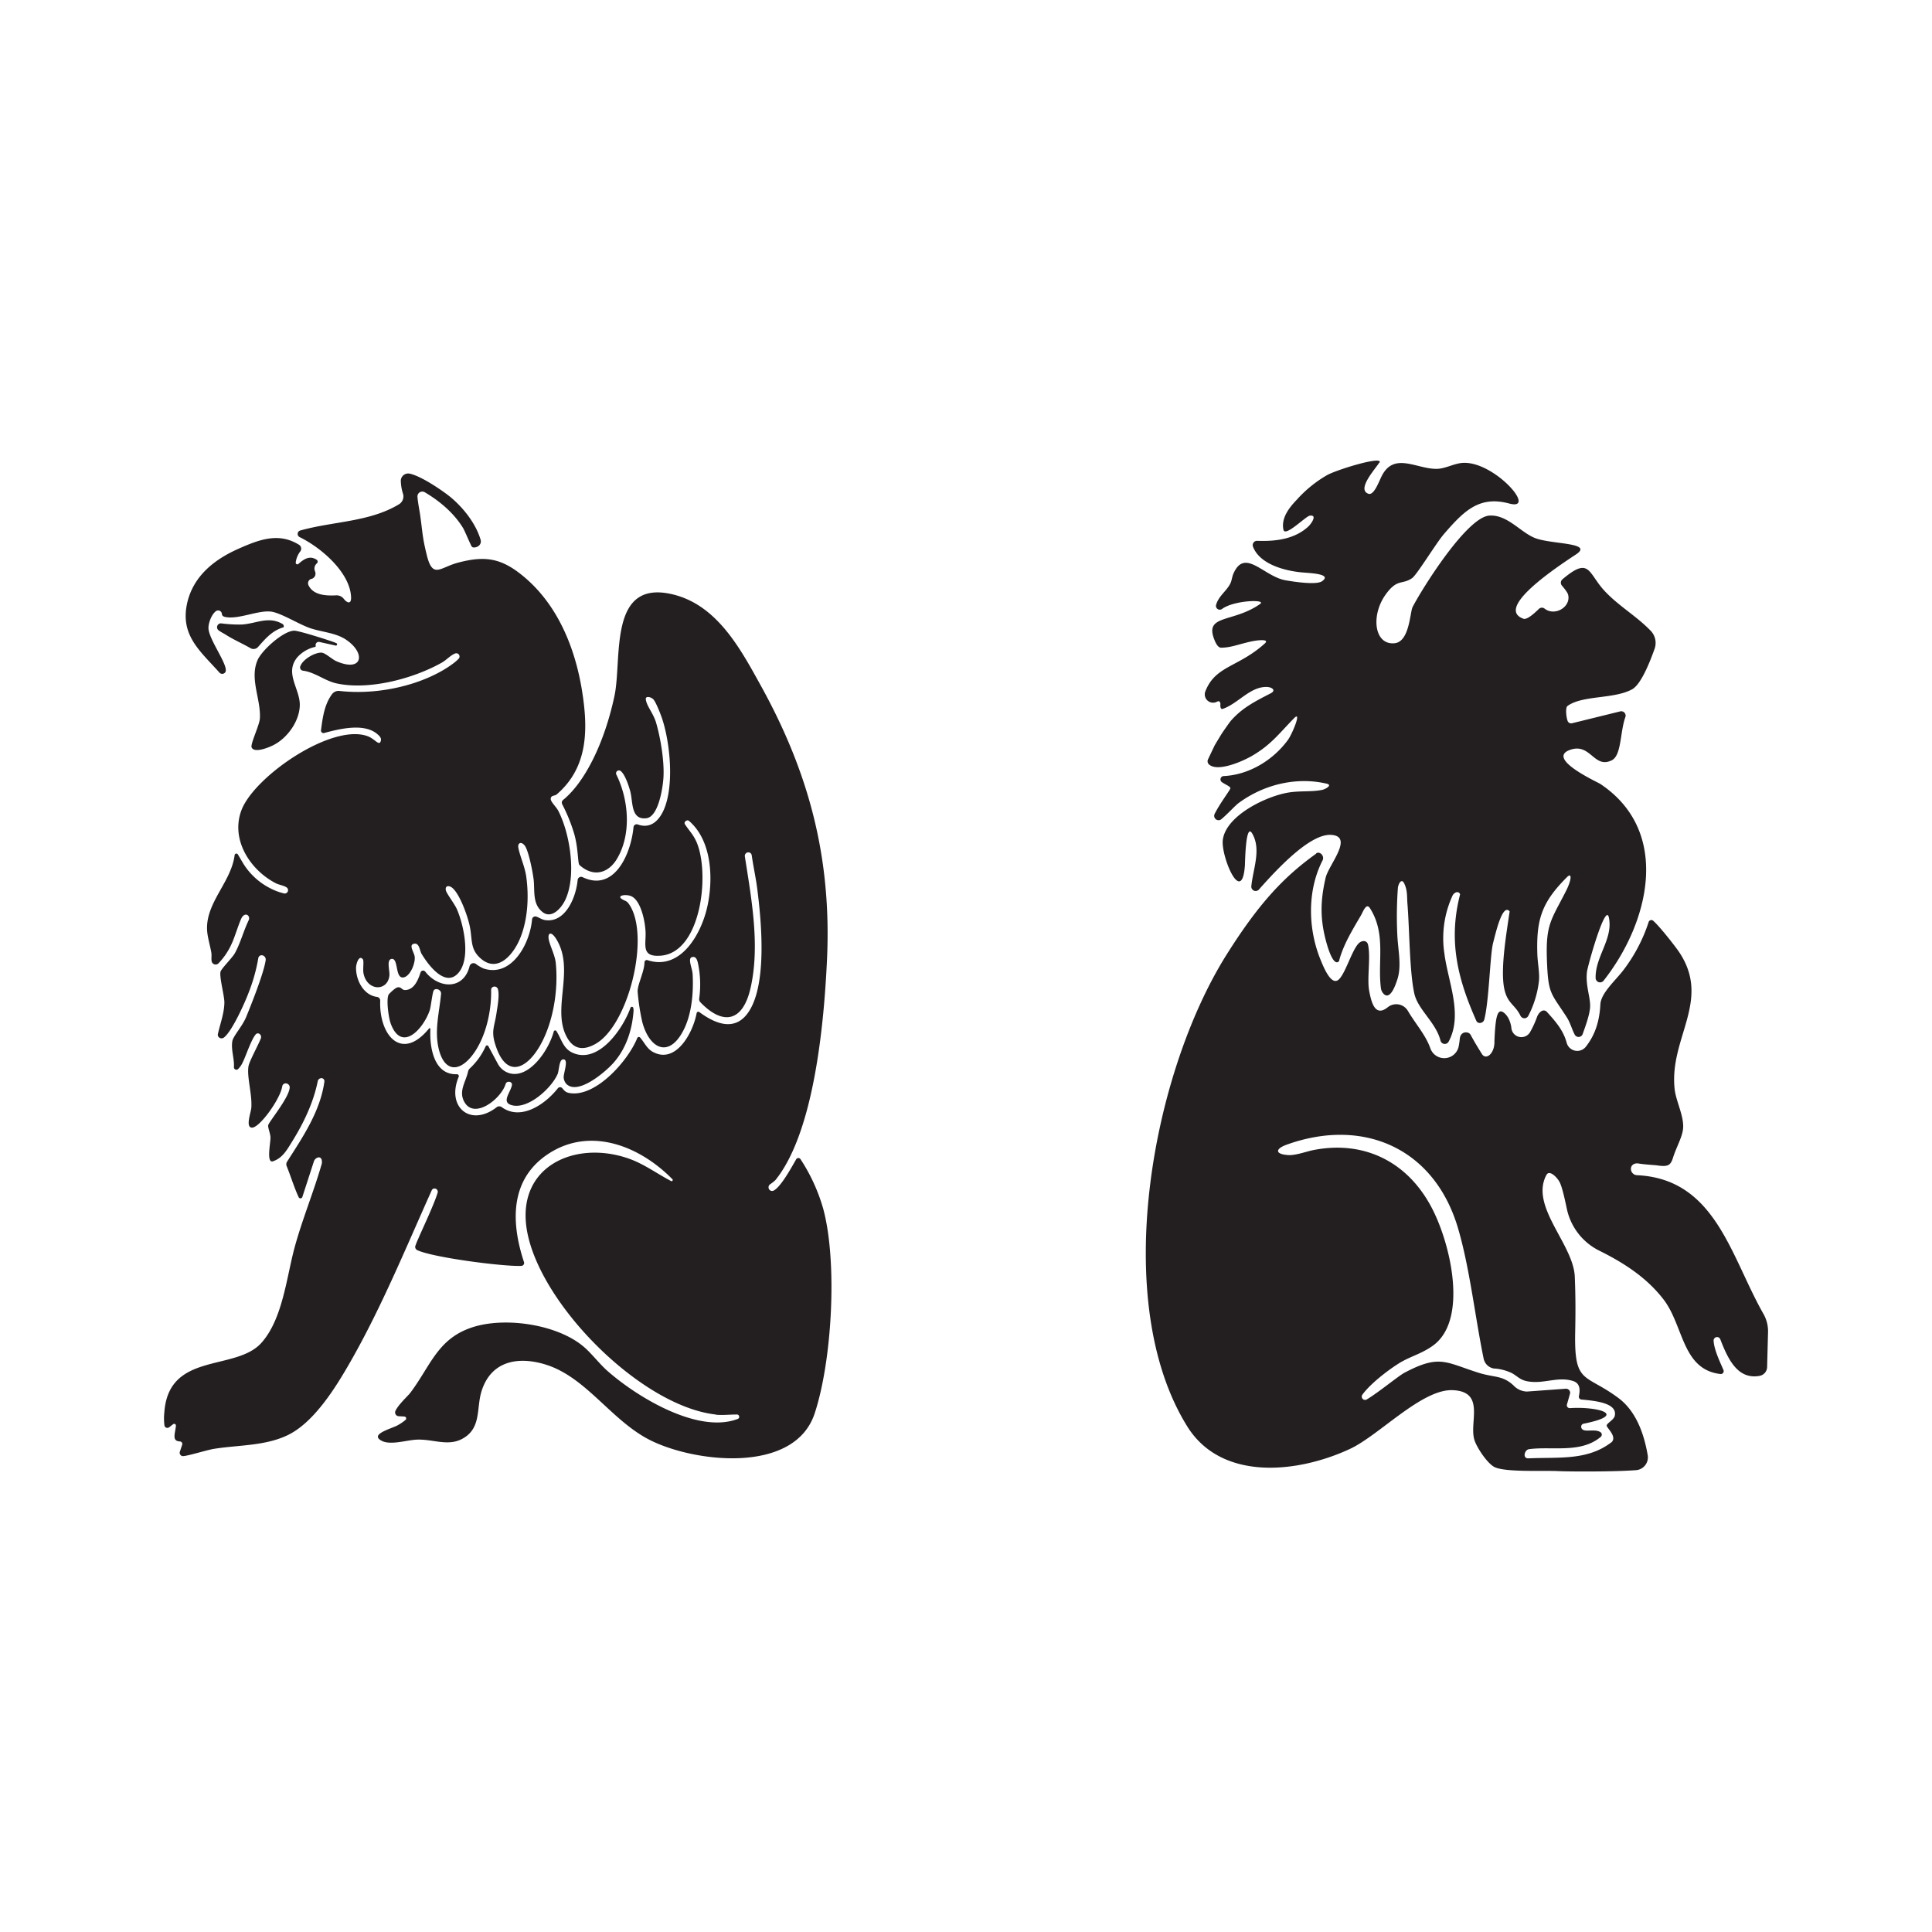 <svg id="Livello_1" data-name="Livello 1" xmlns="http://www.w3.org/2000/svg" viewBox="0 0 841.89 841.89">
  <defs>
    <style>
      .cls-1 {
        fill: #231f20;
      }
    </style>
  </defs>
  <title>Glos</title>
  <g>
    <g>
      <path class="cls-1" d="M311.87,616.39C279.21,612.7,235,568.08,229.59,536c-4.69-27.73,21-39.37,44.45-31.11,6.65,2.34,12.22,6.54,18.4,9.77a.5.5,0,0,0,.58-.79c-13.95-14.25-35.49-23.15-53.92-11.17-17,11.07-16.5,29.89-10.77,47.26a1.26,1.26,0,0,1-1.13,1.66c-7.52.38-38.53-3.61-45.39-6.86a1.55,1.55,0,0,1-.82-1.83,32.16,32.16,0,0,1,1.3-3.2c.89-2.27,7-15.08,8.41-20a1.42,1.42,0,0,0-1.42-1.83,1.3,1.3,0,0,0-1.14.77c-11.22,24.95-22,51.28-35.6,75-6.26,10.93-15.74,26.31-27.36,31.8-9.91,4.69-21.4,4.17-32,5.89-2.94.47-12,3.3-13.59,3.15h0a1.46,1.46,0,0,1-1.21-1.93l1-3a1.1,1.1,0,0,0-1-1.46c-3.66-.15-2-3.6-1.72-6.83a.76.76,0,0,0-1.22-.68l-1.77,1.37a1.29,1.29,0,0,1-2-.76,24.2,24.2,0,0,1-.06-5.75c1.89-26.6,31.06-17.75,42.31-30.32,9.29-10.4,10.92-28.55,14.46-41.56,3.29-12.1,8.32-24.24,11.8-36.35a1.45,1.45,0,0,0,.06-.3c.26-2.09-.71-3-2-2.44a2.63,2.63,0,0,0-1.48,1.66l-5,15.41a.87.87,0,0,1-1.65.05,1.89,1.89,0,0,0-.11-.25c-1.87-4.09-3.34-8.94-5.08-13.23a2.06,2.06,0,0,1,.16-1.9c6.87-10.76,14.49-22,16.28-34.92a1.33,1.33,0,0,0-1.59-1.48,1.73,1.73,0,0,0-1.32,1.34c-1.86,9.3-6.15,18.21-11.11,26.2-2.31,3.71-4.27,7.41-8.65,8.74-2.65.27-.72-8.35-.83-10.58-.09-1.69-1.14-4.12-1-5.14.16-1.42,9-11.82,9.38-16.43a1.76,1.76,0,0,0-1.7-1.88,1.52,1.52,0,0,0-1.55,1.3c-.84,5.53-9.83,18-13.17,18-3-.06-.44-6.64-.3-8.72.4-5.87-2-13.37-1.24-18,.34-2.19,4.19-9.1,5.39-12.18a1.66,1.66,0,0,0-.66-2h0a1.21,1.21,0,0,0-1.52.19c-2,2.19-4.62,10.21-5.68,12.15a9.73,9.73,0,0,1-2.17,3.13,1.09,1.09,0,0,1-1.7-1c.21-3.76-1.33-7.52-.7-11.26.38-2.23,4.44-6.56,6.08-10.65,2-4.89,7.69-19.06,8.46-24.69a1.87,1.87,0,0,0-1.45-2.07,1.47,1.47,0,0,0-1.77,1.23A75.93,75.93,0,0,1,108.17,433c-1.13,3.05-6.85,16.24-10.59,19.11a1.68,1.68,0,0,1-2,.05,1.5,1.5,0,0,1-.63-1.56c1-4.54,2.77-9.06,2.83-13.75,0-3-2.23-11-1.69-13.39.29-1.29,5.12-6.08,6.2-8,2.46-4.37,3.85-9.88,6.09-14.48a1.86,1.86,0,0,0-.09-1.77l0,0a1.35,1.35,0,0,0-1.68-.55,2.76,2.76,0,0,0-1,.81c-1,1.2-3.37,9.11-4.55,11.54a30,30,0,0,1-5.84,8.76,1.77,1.77,0,0,1-3-.93c-.2-1.18.08-2.51-.14-3.8-.53-3-1.69-6.76-1.84-9.75-.6-12,10.5-20.88,12-32.64a.77.77,0,0,1,1.44-.29l2,3.39a28.58,28.58,0,0,0,5.09,6.39,29.09,29.09,0,0,0,7.13,5,25.3,25.3,0,0,0,6,2.21,1.46,1.46,0,0,0,1-2.65c-1.33-.88-3.33-1.1-4.74-1.83-11.12-5.74-19.71-18.92-15-31.67,5.4-14.73,39.41-38.18,55.05-32.39,3.3,1.22,5.09,4.62,5.76,1.93.31-1.25-.77-2.17-1.6-2.89-5.66-4.8-16.07-2.35-23.12-.43a1.1,1.1,0,0,1-1.37-1.21c.73-5.57,1.45-11.11,4.78-15.69a3.56,3.56,0,0,1,3.27-1.43c14.77,1.67,31.95-1.5,44.78-8.84,1.06-.61,5.18-3.06,7.15-5.2a1.41,1.41,0,0,0-1.57-2.27c-2.08.84-3.78,2.86-5.82,4-12.44,7-31.8,12.11-45.89,9-5-1.1-9.35-4.86-14.58-5.53a1.41,1.41,0,0,1-1.16-1.86c1.13-3.21,6.42-6.06,9.17-6,1.66,0,4.58,2.87,6.56,3.74,11.54,5,12.94-3.56,4.21-9.39-4.43-3-10.59-3.31-15.58-5s-12.94-6.77-17.21-7.24c-5.47-.59-13.4,3.2-19.1,2.47-1.63-.21-2.1-.56-2.21-1.52A1.64,1.64,0,0,0,94,266.39c-2,1.61-3.22,5.33-3.16,7.36.16,5,8.71,16.05,7.43,19l-.09.17a1.62,1.62,0,0,1-2.56.17c-8.37-9.42-17.32-16.26-14-30.54,2.74-11.64,11.88-18.8,22.25-23.4,9.28-4.12,17.64-7.24,26.48-1.73a2,2,0,0,1,.46,2.91,9.89,9.89,0,0,0-1.94,4.78.71.71,0,0,0,1.16.64c2.43-2.18,5-3.84,8-1.8a1,1,0,0,1,.07,1.53,2.91,2.91,0,0,0-.92,3.2l.17.51a2.38,2.38,0,0,1-1.58,3.07l-.14,0a2,2,0,0,0-1.14,2.89c2.13,4.21,7.47,4.51,12,4.28a3.93,3.93,0,0,1,3.31,1.51c1.31,1.72,3.27,2.61,3.19-.58-.28-10.48-12.45-21.4-22.42-26.31a1.55,1.55,0,0,1,.27-2.88c14.22-4,30.18-3.66,43-11.41a4,4,0,0,0,1.82-4.45,20,20,0,0,1-1-6,3.23,3.23,0,0,1,3.9-2.91c5.62,1.25,15.57,8.34,18.14,10.54,5.39,4.61,10.64,11.21,12.73,18.25.55,1.85-1,3.39-2.92,3.37a1.07,1.07,0,0,1-.86-.31c-.47-.43-3.07-6.9-3.94-8.29-4-6.47-10.08-11.59-16.62-15.46a2.12,2.12,0,0,0-3.18,2c.25,3,.92,5.88,1.3,8.81,1,7.35.87,8.85,2.76,16.56,2.57,10.46,5.75,5.46,13.29,3.41,12.34-3.36,19.5-2,29.17,6.15,14.61,12.27,22.18,30.89,25.18,49.48,2.67,16.55,2.85,33.4-11.05,45.28-.83.71-2.47.3-2.57,1.84-.22,1.18,2.42,3.62,3.24,5.2,5.21,10.06,8,28.26,3.19,38.7-1.87,4.07-6.15,8.56-10,5.51-4.28-3.42-3.4-8.53-3.82-13.56-.26-3.06-2.22-13.19-3.93-15.39-1.55-2-3.19-1.17-2.79.94.74,3.87,2.81,8.11,3.44,12.59,1.2,8.54.7,18.3-2.47,26.37-2.89,7.34-9.74,15.7-17.16,9.46-5-4.19-3.74-8.35-5-14.32-.9-4.31-4.17-13.51-7.37-16.44-1.63-1.51-3.57-1.2-3,1,.42,1.48,3.75,5.75,4.78,8.11,3.06,7,6.2,21.89.44,28s-13.11-4-15.86-8.61c-.78-1.32-.94-5-3.41-4.31-1.91.52-.45,2.7.29,4.91.87,2.62-1.5,8.87-4.45,9.67-4.15,1.13-2.27-8.47-5.48-8-2.33.37-.71,5.18-.94,7.26-.76,7-9.7,6.85-11.28-.94-.35-1.74.24-5.47-.26-6.12-1.71-2.22-3,2-3,3.71,0,5.54,3.33,11.89,9.11,12.64a1.62,1.62,0,0,1,1.42,1.67c-.56,14.95,9.28,26.8,21.28,12.09a.33.33,0,0,1,.59.23c-.41,8.3,1.66,20.05,11.52,19.7a.83.83,0,0,1,.8,1.16c-5.49,13.17,5.21,22.07,16.58,13.2a1.83,1.83,0,0,1,2.2,0c8.29,6,18.83-1.11,24.44-8.23a1.24,1.24,0,0,1,1.9-.06c.93,1.05,1.34,1.84,3.3,2.16,11.21,1.83,25.28-13.82,29.41-24a.74.74,0,0,1,1.23-.22c1.89,2.15,3,5,5.77,6.38,9.92,5.16,17.27-8.44,18.87-17a.74.74,0,0,1,1.16-.47c6.2,4.57,14.55,8.53,20.53,1.22,9.39-11.48,6.53-40.91,4.71-55-.63-4.87-1.71-9.68-2.4-14.54a1.48,1.48,0,0,0-1.43-1.28,1.54,1.54,0,0,0-1.56,1.79c2.87,18.5,6.69,38.86,2.48,57.34-3.38,14.81-12,16.4-21.85,6.21a1.93,1.93,0,0,1-.53-1.62,44.59,44.59,0,0,0-.45-15c-.29-1.31-.74-3.65-2.71-3.06s.15,4.81.3,7.42c.44,7.85-.34,17.31-3.95,24.37-6.4,12.51-14.94,8.09-18-3.57A94.54,94.54,0,0,1,277.85,432c0-3.14,2.92-8.55,3-12.7a1,1,0,0,1,1.29-.91c14.14,4.69,23.22-10.84,26-22.95s2.2-29.09-7.92-37.74a1,1,0,0,0-1.13-.08l-.32.2a1,1,0,0,0-.3,1.37c2,3,3.46,4.31,4.86,7.31,6.15,13.21,2.55,48.52-15.39,49.95-8.74.69-6.36-4.82-6.63-10.43-.24-4.76-2.09-13.82-6.35-15.53-2.47-1-6.59-.17-3.69,1.46,1.58.88,1.88.58,3.06,2.39,9.05,13.9-.48,52.43-14.81,60.54-5.95,3.36-10.29,2.09-13.1-4.14-5.48-12.14,3.89-28.28-3.85-41.26-2.09-3.5-3.66-3.23-3.55-.95.13,2.7,2.76,7.29,3.15,11,1.22,11.78-1.08,26.31-7.1,36.54-5.78,9.8-14.1,13.54-18.79.43-2.6-7.27-.83-8.6.12-15.32.24-1.73,1.39-7.5.56-10.18a1.54,1.54,0,0,0-2.22-.9,1.39,1.39,0,0,0-.73,1.26c.21,9.51-2.44,21.21-8.35,28.68s-12.08,6.72-14.45-2.85c-2-8.16.25-16,1-24.19.05-1.67-2.19-2.6-3.13-1.52-.67.77-1.25,7.09-1.83,8.78-2.75,8.09-12.25,18.62-17,5.74-.92-2.5-2.07-10.66-.84-12.69.13-.21,2.66-2.81,3.84-3.06,1.62-.32,1.78,1.15,3.21,1.17,4.19,0,5.87-4.85,6.81-7.7a1.17,1.17,0,0,1,2-.35c6,7.64,16.78,8,19.35-2.32a1.77,1.77,0,0,1,2.66-1.07,16.84,16.84,0,0,0,3.45,2.06c12.26,4,20.22-10.84,21.12-21.39a1.42,1.42,0,0,1,1.9-1.22c1.28.46,2.45,1.31,3.79,1.51,8.73,1.31,13.44-9.62,14.18-17.49a1.51,1.51,0,0,1,2.16-1.21c13.55,6.52,21-9.61,22.18-21.78A1.39,1.39,0,0,1,278,359.3c4.9,1.72,8.55-.85,10.95-5.76,5-10.35,3.14-29.73-.45-40.46-.59-1.77-2.73-7.31-3.85-8.39s-3.4-1.48-3.24,0c.33,3,3.29,6.08,4.51,10.29,1.93,6.69,3.52,16.28,3.22,23.25-.18,4.4-2.08,17.65-7.46,18.32-6.81.86-5.82-7-7-11.58-.45-1.74-2.16-7.41-4.22-9a1.26,1.26,0,0,0-1.89,1.55c5.46,11,6.7,26.23.15,36.94-3.62,5.9-10,8.06-16.2,2.49-.82-.74-.44-7.19-2.35-13.75A73.09,73.09,0,0,0,245,350.48a1.55,1.55,0,0,1,.49-2l.27-.21c9.21-7.77,17.62-24.48,22-45,3.42-16.14-2.8-50.48,24.7-44.42,19.81,4.36,30.1,23.66,39.12,40,21.08,38.14,30.85,75.29,28.79,119.4-1.24,26.75-5.4,74.87-22.48,96a18.84,18.84,0,0,1-2.41,1.89,1.63,1.63,0,0,0-.34,2.11,1.54,1.54,0,0,0,2,.56c3.18-1.7,7.58-9.76,9.79-13.62a1.11,1.11,0,0,1,1.91-.05,78.3,78.3,0,0,1,9.91,21.68C365,550,362.6,592.94,355,615.91c-8.7,26.43-52,21.5-71.63,11.68-16.89-8.45-27.82-27.39-45.49-32.93-11.84-3.72-23.78-1.8-28,11.43-2.43,7.55.11,16.45-8.65,21-6.22,3.22-12.7-.05-19.63.25-4.43.19-11.33,2.52-15.22.53-5.69-2.91,4.45-5.35,7-6.84a21.69,21.69,0,0,0,3.32-2.28.84.84,0,0,0-.49-1.48l-2.49-.14a1.65,1.65,0,0,1-1.39-2.35c1.27-2.72,5.47-6.54,6.38-7.74,9.15-12.06,12-24.26,28.25-29,13.79-4,35-.94,46.5,8.08,3.88,3,7.44,7.92,11.24,11.27,12.82,11.31,39.24,27.45,56.59,21h0a1,1,0,0,0-.39-2c-3,0-6.22.39-9.06.07"/>
      <path class="cls-1" d="M246.91,472.47a4.76,4.76,0,0,1-1.29-3.26c.26-2.67,2.31-8.11-.47-7.52-1.5.32-1.55,4.85-2.13,6.24C240.5,474,230,483.74,222.81,481.54c-4.42-1.36-.29-5.54.27-8.71a1.23,1.23,0,0,0-1.27-1.43l-.27,0a1.32,1.32,0,0,0-1.2.94c-2,6.56-13.68,15.61-18,7.83-2.62-4.73.63-8.63,1.62-13.23a2.71,2.71,0,0,1,.74-1.33,29.77,29.77,0,0,0,6.92-9.64.66.66,0,0,1,1.2-.07l4.08,7.59a8.44,8.44,0,0,0,5.16,4.2c8.63,2.38,17.09-10.11,19.24-18.19a.65.65,0,0,1,1.18-.18c2.14,3.34,2.85,7.48,6.9,9.37,11.23,5.25,22-10.17,25.35-19.52a.64.64,0,0,1,1.22,0,5.18,5.18,0,0,1,.1,1.73c-.67,8.42-3.44,16.34-8.8,22.34-3.46,3.88-15.26,14-20.35,9.19"/>
      <path class="cls-1" d="M146.34,281.33l-7.16-1.59a1.36,1.36,0,0,0-1.61,1.66.41.41,0,0,1-.31.51,14.77,14.77,0,0,0-7.62,4.42c-5.86,6.89,1.12,13.8,1,20.94s-5.63,14.7-12,17.67c-2,.95-7.88,3.3-9,.74-.6-1.44,3.41-9.64,3.6-12.56.53-8.4-4.57-17.27-1-25.49,1.86-4.28,11.29-12.8,16-12.8,2.14,0,16.26,4.52,17.82,5.22l.47.19a.57.57,0,0,1-.32,1.09"/>
      <path class="cls-1" d="M123.07,271.88a1.15,1.15,0,0,1,.59,1.05c0,.6-.31.45-.93.67-4.52,1.64-7.2,4.84-10.27,8.31a2.63,2.63,0,0,1-3.3.54c-3.55-2.05-7.38-3.69-10.82-5.89-.84-.55-2.16-1.16-3.13-1.92a1.69,1.69,0,0,1,1.18-3,61.62,61.62,0,0,0,8.88.51c6.34-.36,11.68-3.81,17.8-.27"/>
    </g>
    <g>
      <path class="cls-1" d="M651.23,596.38a5.46,5.46,0,0,1-4.71-4.31c-3.78-18.38-6-39.15-11.12-56.68-10.27-35.16-41.38-48.54-74.63-36.62-5.36,1.92-5.06,4.24.63,4.57,3.2.2,7.93-1.59,10.82-2.16,22.15-4.41,41.64,5,52.23,26.21,8.1,16.22,15,48,.07,58.91-5,3.65-10.06,4.76-14.89,7.77S597.12,603,593.7,607.71a1.44,1.44,0,0,0,1.87,2.12c5.15-3.07,13.77-10.22,16.46-11.65,15.38-8.14,17.9-4.49,32.42.06,6.73,2.1,10.26,1,15.07,5.47a8.26,8.26,0,0,0,5.88,2.67l16.79-1.22a1.79,1.79,0,0,1,2,2L682.82,612a1.26,1.26,0,0,0,1.28,1.61c11.32-.8,26.12,2.72,6,6.78a1.31,1.31,0,0,0-1.09,1.34c.3,3.17,5.75.45,8.51,2.42a1.29,1.29,0,0,1,0,2c-8.69,7.29-21.27,4-31.22,5.34-2,.27-3,4.13-.23,4,13.47-.6,25.67,1.06,36.26-7.1,2.34-2.48-2.19-6.15-2.2-7.17s3.11-2.45,3.52-4.26c1.31-5.82-9.37-6.6-14.55-7.1a1.25,1.25,0,0,1-1.08-1.52c.58-2.65.58-5.59-2.59-6.57-6.8-2.08-12.74,1.47-19.87.14-3.12-.58-4.22-2.11-6.61-3.49a20.94,20.94,0,0,0-7.75-2.08M573.46,371.9c1.67-1.19,3.82,1.13,2.88,3-6.7,13-6.43,29.57-1,43.06,1.57,3.88,5,12.27,8.33,8.59,2.75-3,5.3-11.87,8.13-15.2,1.44-1.69,3.89-1.81,4.35.37,1.22,5.67-.54,14.54.5,20.12,1,5.33,2.68,11.4,8.07,7.09a5.88,5.88,0,0,1,8.8,1.6c3.42,5.8,7.72,10.45,9.77,16.28a6.42,6.42,0,0,0,12.38-1q.29-1.5.45-3.18c.33-3.4,3.85-3.3,4.71-1.71,1.7,3.14,3.07,5.39,4.91,8.34s5.7-.23,5.47-5.67c.46-10.29,1.19-15,4.52-11.95,2.49,2.27,2.86,6.22,2.86,6.22a4.38,4.38,0,0,0,8.1,2,42.09,42.09,0,0,0,3.14-6.86c.67-1.67,2.43-3.56,4.08-2.23,4.34,4.73,7.34,8.36,8.8,13.65a4.76,4.76,0,0,0,8.37,1.66c4-5.1,5.91-11,6.3-18.43.27-5,6.71-10.47,10.18-15.1a70.26,70.26,0,0,0,10.85-20.75,1.23,1.23,0,0,1,2-.56c3.12,2.77,9.67,11.28,11.07,13.31,14.6,21.37-4.25,37.67-1.73,60.1C730.35,480,734,486.6,733.4,492c-.43,3.76-3,8.07-4.35,12.44-1.11,3.51-2.22,4.12-7.42,3.33h0s-5.77-.41-7.61-.76c-1.69-.31-3.32.6-3.33,2.32a2.75,2.75,0,0,0,2.58,2.77c34.27,1.56,40.81,35.21,55.17,60.44a15.33,15.33,0,0,1,2,8l-.4,15.18a4,4,0,0,1-3.29,3.83c-9.47,1.71-13.73-7.15-17.1-15.91a1.51,1.51,0,0,0-2.93.55c.2,4.19,3.19,10.13,4.3,12.81a1.26,1.26,0,0,1-1.28,1.75c-16.81-1.94-16-21-24.82-32.48-7.32-9.55-17.37-16-28-21.27a26.46,26.46,0,0,1-14.1-18c-1-4.69-2-9.32-3.09-11.66-.91-2-4.51-5.86-5.86-3.34-7.35,13.67,11.77,30.12,12.36,44.33.37,9.2.34,15.78.17,24.28-.45,22.86,4.23,17.71,18.82,28.57,7.68,5.72,11.15,15.45,12.78,24.89a5.59,5.59,0,0,1-5,6.56c-10.09.78-30,.63-34,.42-6.4-.33-22.34.56-27.5-1.64-3.19-1.36-8-8.63-9-11.91-2.43-7.62,5-21.16-9.52-21.72-13.4-.52-32,19.64-44.62,25.55-22.69,10.62-56,14.33-71-9.75-33.9-54.54-15.46-153.9,17.27-205.79,13.52-21.43,24.26-33.35,39-43.86"/>
      <path class="cls-1" d="M601,201.61c-1.49,2.56-10,11.64-4.71,13.55,2.33.83,4.37-4.75,5.66-7.42,5.34-11.05,15.24-3.36,24-3.43,3.65,0,7.3-2.17,10.94-2.56,13.71-1.46,33.52,21.07,20.76,17.66-13.07-3.5-19.73,3.22-28.5,13.38-3.32,3.86-11.7,17.63-13.75,19.09-4.42,3.13-6.52,0-11.74,7.41-6.36,9.06-4.78,21.92,4.07,21,6.53-.66,6.66-13.56,7.85-15.83,4.57-8.71,23.71-39.13,33.41-39.78,7.84-.52,13.51,7.24,19.89,9.77,7.16,2.83,25.89,1.91,17.83,7.18-13,8.51-34.47,23.86-22.83,28,1.52.54,4.81-2.41,6.66-4.25a1.9,1.9,0,0,1,2.48-.21c4.49,3.57,11.63-.7,10.31-6-.24-1-1.64-2.73-2.72-4a1.93,1.93,0,0,1,.24-2.73c12.17-10.29,11-2.63,18.69,5.41,6,6.32,13.72,10.74,19.75,17a7.64,7.64,0,0,1,1.72,7.87c-2.08,5.82-5.89,15.55-9.86,17.69-8,4.31-21.47,2.47-28.08,7.21-1.16.83-.42,6,.24,6.92a1.65,1.65,0,0,0,1.74.62L706,310a1.91,1.91,0,0,1,2.26,2.53c-2.31,6.34-1.64,16.59-5.85,18.74-7.74,3.93-9.24-7.51-18-4.59-11.27,3.75,11.69,14.06,13.06,15,31.05,20.85,21.12,60.59,1.29,85.68a1.94,1.94,0,0,1-3.45-1.2c-.2-9.39,7.72-17,5.77-26.35-1.42-6.81-9.27,21.22-9.55,23.73-.7,6.15,1.73,11.43,1.35,15.63-.29,3.3-1.85,7.6-3.21,11.42a1.9,1.9,0,0,1-3.46.28c-1.24-2.35-1.93-5.17-3.45-7.55-7-10.88-8.14-9.87-8.68-25.2-.54-15.54,1.93-17.24,8.35-29.92,2.52-5,2.56-8.16.42-6-11.1,11.07-13.36,18.46-12.95,33.22.13,4.46,1.06,8.37.72,12a43.73,43.73,0,0,1-4.7,15.35,1.9,1.9,0,0,1-3.36-.15c-3.15-6.56-8.16-5-7.59-21.07.26-7.65,1.77-16.93,2.88-24.41-3.08-3.57-5.92,8.71-7.22,13.78-1.37,5.35-1.74,25.53-3.86,33.42-.42,1.6-2.77,2-3.44.49-8.12-18.22-12.3-34.9-7.07-55.14-.76-1.8-2.76-.67-3.36.7a44.42,44.42,0,0,0-3.49,25.11c1.51,12.15,8.23,26.6,1.84,38.42a1.92,1.92,0,0,1-3.55-.51c-2-7.91-9.84-13.42-11.4-20.49-2.1-9.5-2.07-27.68-3-39.22-.24-3,.09-5.68-1.42-8.78-1.15-2.34-2.55.15-2.74,2.06a170.75,170.75,0,0,0-.23,20.74c.34,6.67,2,13.5-.15,19.53-.51,1.44-1.92,5.86-4,6.49-1.41.44-2.81-1.58-3-3.05-1.54-11.8,2.35-23.66-4.76-34.9-1.66-2.63-3,1.52-4.09,3.34-3.61,6.14-7.76,12.95-9.42,19.73-2.49,2.62-5.06-6.63-5.32-7.54-2.79-9.72-3.08-17.9-.5-28.86,1.3-5.56,12.39-17.94,2.48-18.65-9.17-.66-23.39,14.59-31.56,23.81a1.9,1.9,0,0,1-3.31-1.48c.79-7.7,4.41-16,.38-22.93-2.9-5-3.09,12.62-3.19,14.07-1.35,17.79-10.5-4.25-9.62-11.27,1.36-10.82,19.61-19.42,29.26-20.75,5-.69,9.47-.15,14-1.05,1.42-.29,4.73-2.08,2-2.72-12.86-3-27,.12-38.28,8.38-1.56,1.13-4.56,4.51-7.49,7a1.91,1.91,0,0,1-3-2.3c2.31-4.6,6.84-10.46,6.82-11.09,0-.8-2.1-1.52-3.69-2.64a1.46,1.46,0,0,1,.73-2.66c10.77-.48,21.39-6.7,28-15.72,2-2.72,6.18-13.05,2.71-9.5-6.53,6.65-10,11.57-18.34,16.42-4.39,2.54-15.27,7.24-18.87,3.6a1.88,1.88,0,0,1-.33-2l2.87-6.05c0-.07,2.95-4.93,3-5,.61-1,3.79-5.48,4-5.7,5.06-5.85,10.82-8.65,17.55-12.15,2.32-1.19.63-2.73-2-2.74-7.18,0-12.25,7.21-18.9,9.54-1.42.51-1.07-2.19-1.07-2.19-.19-1.1-.62-1.37-1.62-.86a3.61,3.61,0,0,1-4.93-4.62c4.38-11.17,14.31-10.38,25.86-20.79,2.44-2.2-3.63-1.42-6.16-.84-5.9,1.35-8.46,2.57-12.78,2.67-1.55,0-2.54-2.18-3.23-4.06-3.79-10.44,8.43-6.79,20.14-15,3-2.12-11.46-1.66-16.59,2.18a1.67,1.67,0,0,1-2.57-1.85c1.12-3.94,4.89-6.19,6.37-9.65.44-1,.59-2.64,1.25-4.08,5-11.11,13.15,1.46,22.68,3.09,3.2.55,13.32,2.17,15.85.4,4.73-3.33-5.73-3.53-9.22-3.89-7.41-.76-17.95-3.61-20.86-11.15a1.88,1.88,0,0,1,1.79-2.57c7.84.29,16.22-.62,22.28-6.2,1.35-1.24,4.14-5.3.64-4.75-1.81.29-10.74,9.49-11.45,6.1-1-4.74,2-9.11,5.77-13a53.76,53.76,0,0,1,13-10.64c3.83-2.33,25-8.84,23.1-5.55"/>
    </g>
  </g>
</svg>
